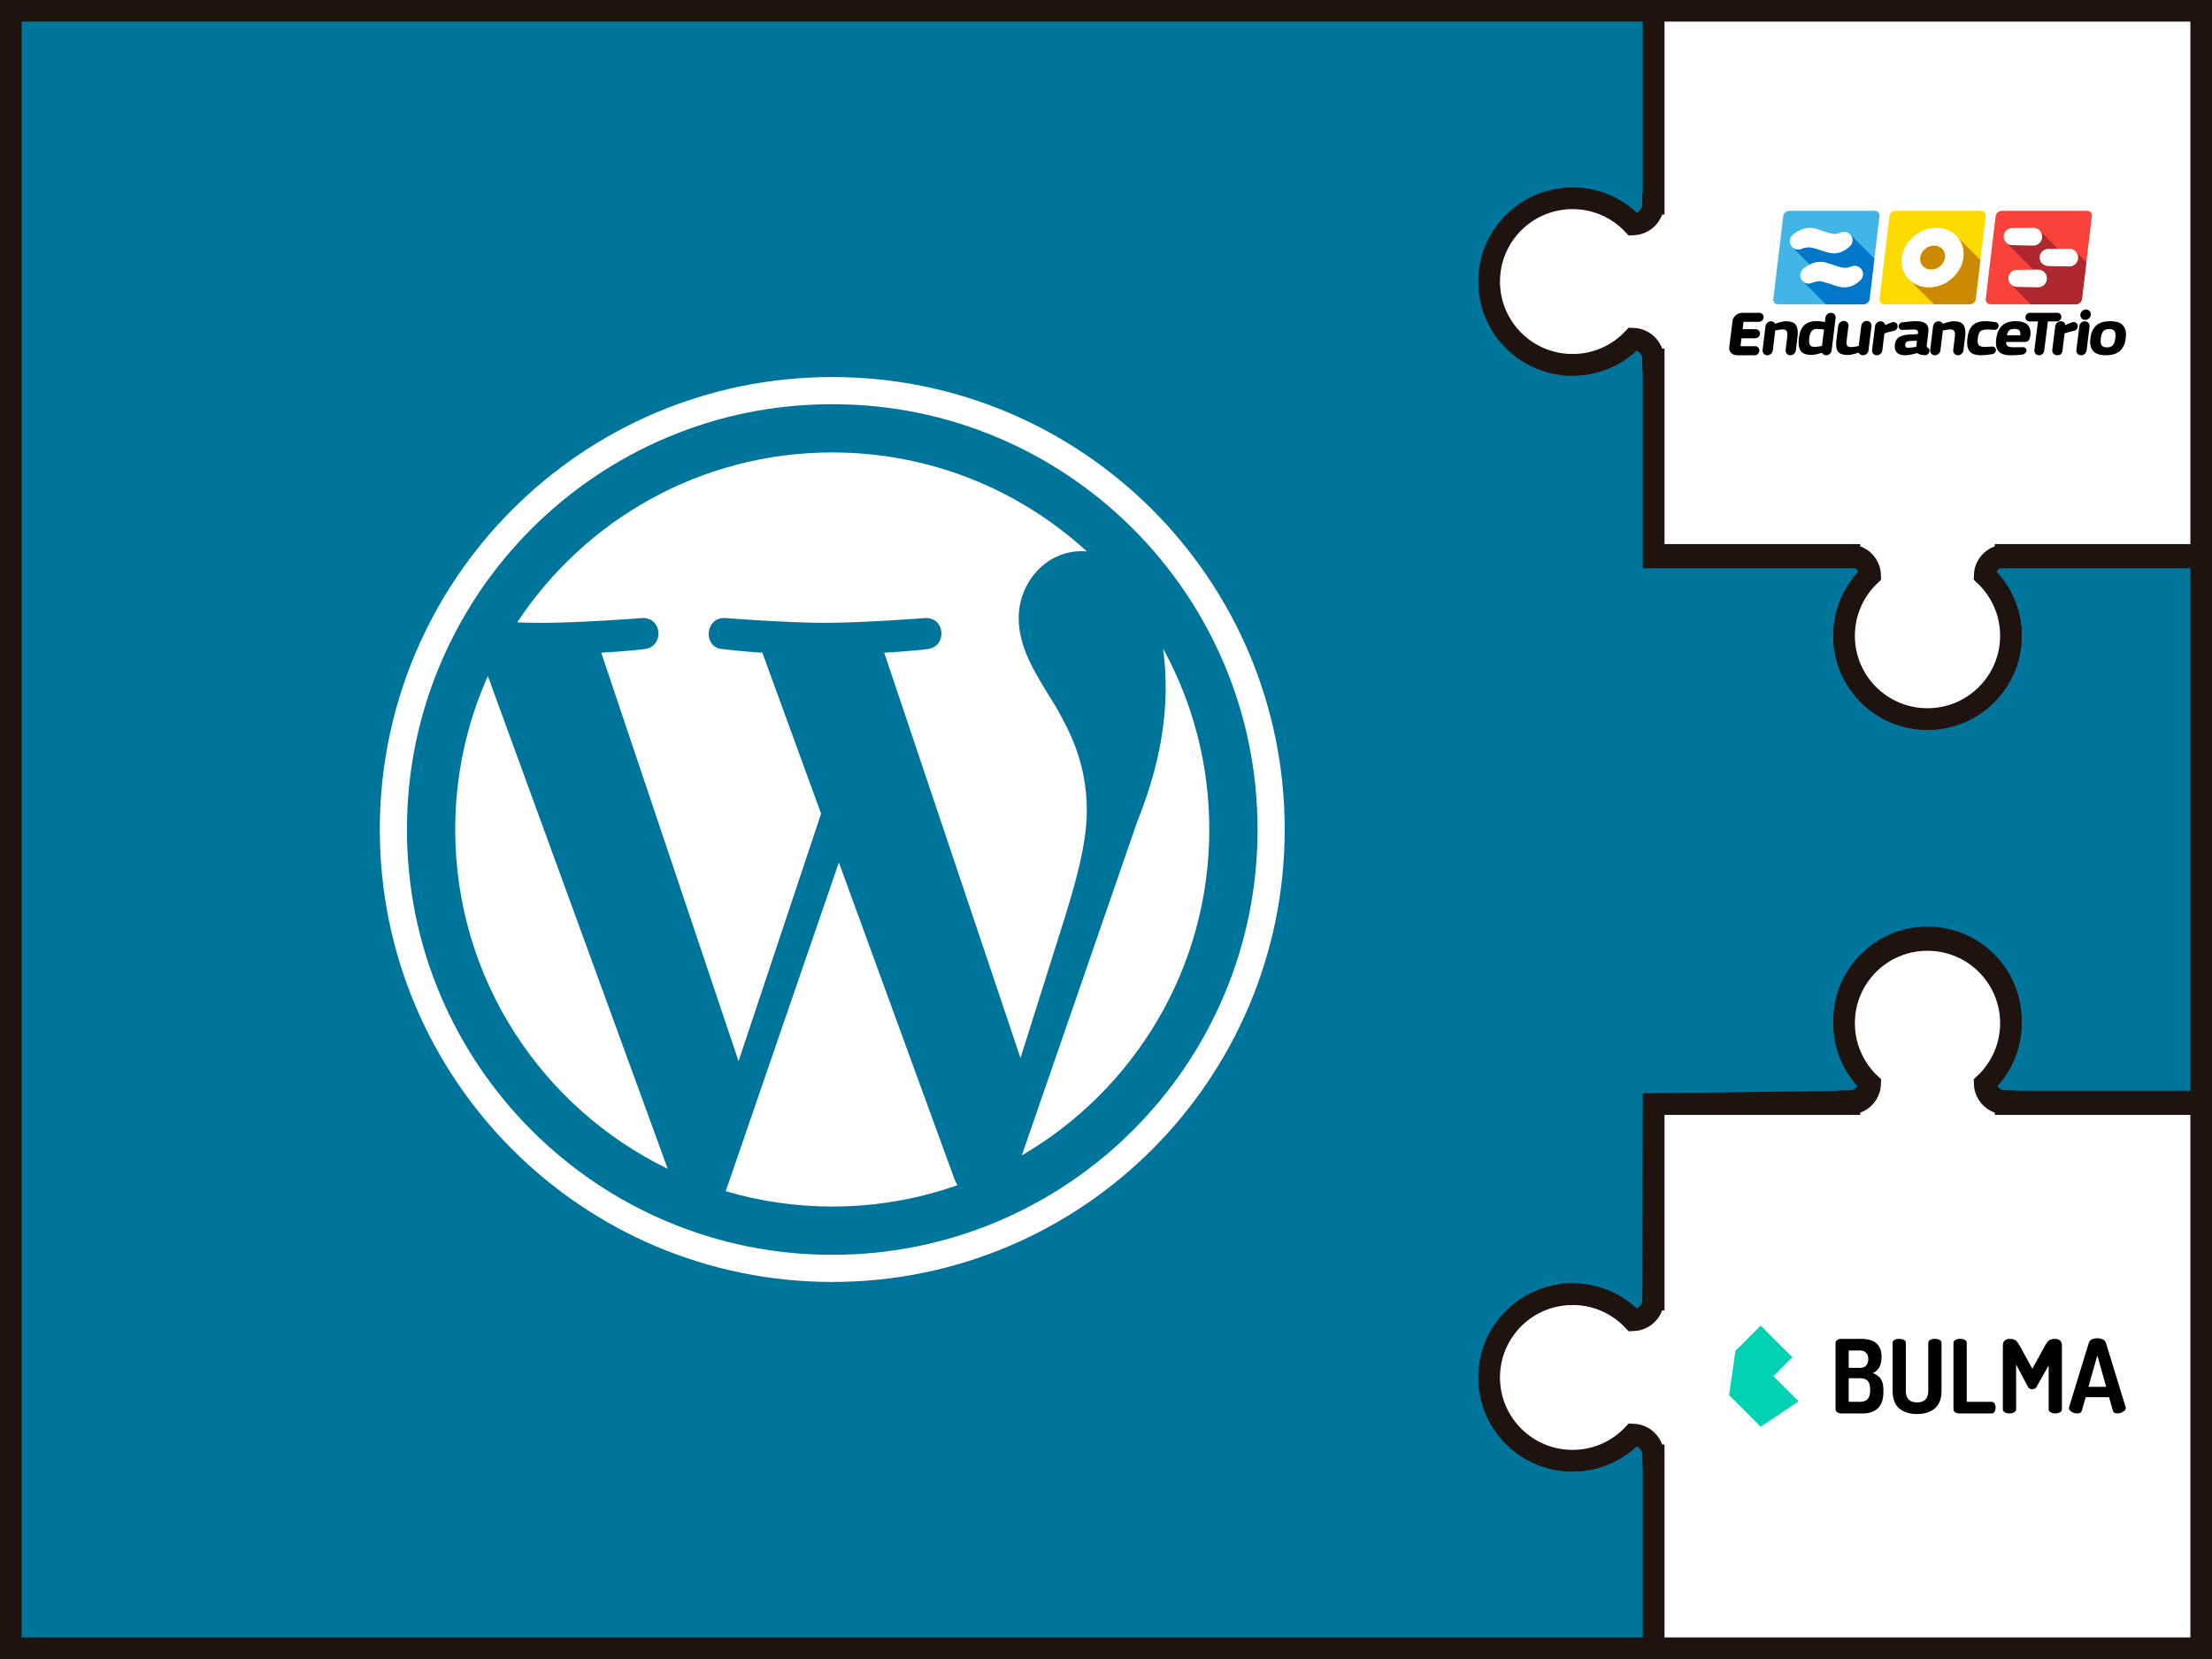 <?xml version="1.0" encoding="UTF-8" standalone="no"?>
<!-- Created with Inkscape (http://www.inkscape.org/) -->

<svg
   version="1.1"
   id="svg1"
   width="880"
   height="660"
   viewBox="0 0 880 660"
   sodipodi:docname="screenshot.svg"
   inkscape:version="1.3.2 (1:1.3.2+202311252150+091e20ef0f)"
   xml:space="preserve"
   inkscape:export-filename="screenshot.png"
   inkscape:export-xdpi="96"
   inkscape:export-ydpi="96"
   xmlns:inkscape="http://www.inkscape.org/namespaces/inkscape"
   xmlns:sodipodi="http://sodipodi.sourceforge.net/DTD/sodipodi-0.dtd"
   xmlns="http://www.w3.org/2000/svg"
   xmlns:svg="http://www.w3.org/2000/svg"><rect x="0" y="0" width="880" height="660" fill="#333333" stroke="none"/><defs
     id="defs1"><clipPath
       clipPathUnits="userSpaceOnUse"
       id="clipPath5"><path
         d="M 0,1000 H 1000 V 0 H 0 Z"
         transform="translate(-500,-833.333)"
         id="path5-7" /></clipPath><clipPath
       clipPathUnits="userSpaceOnUse"
       id="clipPath7"><path
         d="M 0,1000 H 1000 V 0 H 0 Z"
         transform="translate(-743.759,-633.268)"
         id="path7" /></clipPath></defs><sodipodi:namedview
     id="namedview1"
     pagecolor="#ffffff"
     bordercolor="#111111"
     borderopacity="1"
     inkscape:showpageshadow="0"
     inkscape:pageopacity="0"
     inkscape:pagecheckerboard="1"
     inkscape:deskcolor="#d1d1d1"
     inkscape:zoom="1.175"
     inkscape:cx="440"
     inkscape:cy="330.21277"
     inkscape:window-width="1920"
     inkscape:window-height="1020"
     inkscape:window-x="0"
     inkscape:window-y="0"
     inkscape:window-maximized="1"
     inkscape:current-layer="g1" /><g
     id="g1"
     inkscape:groupmode="layer"
     inkscape:label="1"
     transform="translate(-12.818,-248.431)"><g
       id="g12"
       inkscape:label="puzzle"><path
         id="path11"
         d="m 670.71,904.132 5e-5,-76.747 0.136,-4.233 c -0.043,-3.717 -3.802,-3.828 -8.302,-4.038 -6.058,6.425 -14.594,10.419 -24.085,10.419 -18.337,0 -33.198,-14.817 -33.198,-33.095 0,-18.321 14.861,-33.138 33.198,-33.138 9.491,0 18.027,3.986 24.085,10.402 4.5,-0.189 7.994,-3.805 7.994,-8.263 v 0 l 0.172,-77.761 v 0 l 77.858,-1.031 v -0.129 c 4.492,0 8.114,-3.547 8.261,-7.954 -6.393,-6.03 -10.386,-14.602 -10.386,-24.094 0,-18.287 14.818,-33.113 33.189,-33.113 18.311,0 33.189,14.825 33.189,33.113 0,9.491 -3.993,18.064 -10.438,24.094 0.138,4.406 3.821,7.954 8.321,7.954 v 0.129 h 77.815 v -216.447 h -81.377 c -2.736,1.288 -4.647,3.917 -4.759,7.061 6.445,6.073 10.438,14.628 10.438,24.111 0,18.296 -14.878,33.113 -33.189,33.113 -18.372,0 -33.189,-14.817 -33.189,-33.113 0,-9.483 3.993,-18.038 10.386,-24.111 -0.086,-3.144 -2.057,-5.772 -4.759,-7.061 h -81.36 v 0 -78.774 h -0.172 c 0,-4.458 -3.494,-8.074 -7.994,-8.263 -6.058,6.416 -14.594,10.402 -24.085,10.402 -18.337,0 -33.198,-14.817 -33.198,-33.138 0,-18.278 14.861,-33.095 33.198,-33.095 9.491,0 18.027,3.994 24.085,10.419 4.5,-0.189 7.994,-3.822 7.994,-8.272 h 0.172 V 252.729 H 17.116 v 651.403 z"
         style="display:inline;fill:#00759b;fill-opacity:1;stroke:#1e130f;stroke-width:8.597;stroke-linecap:butt;stroke-linejoin:miter;stroke-miterlimit:4;stroke-dasharray:none;stroke-opacity:1"
         sodipodi:nodetypes="ccccsssccccccccssscccccccssscccccccssscccccccc"
         inkscape:label="puzzle-main" /><path
         id="path423"
         d="m 638.459,393.563 c 9.491,0 18.027,-3.986 24.085,-10.402 4.5,0.189 7.994,3.805 7.994,8.263 h 0.172 v 77.761 h 77.858 v 0.137 c 4.492,0 8.114,3.547 8.261,7.937 -6.393,6.073 -10.386,14.628 -10.386,24.111 0,18.296 14.818,33.113 33.189,33.113 18.311,0 33.189,-14.817 33.189,-33.113 0,-9.483 -3.993,-18.038 -10.438,-24.111 0.138,-4.389 3.821,-7.937 8.321,-7.937 v -0.137 h 77.815 V 252.729 H 670.71 v 76.747 h -0.172 c 0,4.449 -3.494,8.083 -7.994,8.272 -6.058,-6.425 -14.594,-10.419 -24.085,-10.419 -18.337,0 -33.198,14.817 -33.198,33.095 0,18.321 14.861,33.138 33.198,33.138 z"
         style="display:inline;fill:#ffffff;fill-opacity:1;stroke:#1e130f;stroke-width:8.597;stroke-linecap:butt;stroke-linejoin:miter;stroke-miterlimit:4;stroke-dasharray:none;stroke-opacity:1"
         inkscape:label="puzzle-top-right" /><path
         id="path5"
         d="m 638.459,763.298 c 9.491,0 18.027,3.986 24.085,10.402 4.5,-0.189 7.994,-3.805 7.994,-8.263 h 0.172 v -77.761 h 77.858 v -0.137 c 4.492,0 8.114,-3.547 8.261,-7.937 -6.394,-6.073 -10.386,-14.628 -10.386,-24.111 0,-18.296 14.818,-33.113 33.189,-33.113 18.311,0 33.189,14.817 33.189,33.113 0,9.483 -3.993,18.038 -10.438,24.111 0.138,4.389 3.821,7.937 8.321,7.937 v 0.137 h 77.815 v 216.456 h -217.809 v -76.747 h -0.172 c 0,-4.449 -3.494,-8.083 -7.994,-8.272 -6.058,6.425 -14.594,10.419 -24.085,10.419 -18.337,0 -33.198,-14.817 -33.198,-33.095 0,-18.321 14.861,-33.138 33.198,-33.138 z"
         style="display:inline;fill:#ffffff;fill-opacity:1;stroke:#1e130f;stroke-width:8.597;stroke-linecap:butt;stroke-linejoin:miter;stroke-miterlimit:4;stroke-dasharray:none;stroke-opacity:1"
         sodipodi:nodetypes="scccccccssscccccccccsss"
         inkscape:label="puzzle-bottom-right" /></g><g
       id="g11"
       inkscape:label="wordpress"
       style="display:inline"
       transform="matrix(0.6,0,0,0.6,137.566,231.372)"><path
         id="path4-9"
         d="m 0,0 c -184.095,0 -333.333,-149.238 -333.333,-333.333 0,-184.095 149.238,-333.334 333.333,-333.334 184.095,0 333.333,149.239 333.333,333.334 C 333.333,-149.238 184.095,0 0,0 m 0,-20 c 42.309,0 83.341,-8.282 121.957,-24.615 18.562,-7.851 36.467,-17.57 53.217,-28.885 16.596,-11.212 32.202,-24.089 46.386,-38.273 14.184,-14.184 27.061,-29.791 38.273,-46.386 11.316,-16.75 21.034,-34.655 28.885,-53.217 16.334,-38.616 24.615,-79.649 24.615,-121.957 0,-42.309 -8.281,-83.341 -24.615,-121.957 -7.851,-18.562 -17.569,-36.467 -28.885,-53.217 -11.212,-16.596 -24.089,-32.202 -38.273,-46.386 -14.184,-14.184 -29.79,-27.061 -46.386,-38.273 -16.75,-11.316 -34.655,-21.034 -53.217,-28.885 C 83.341,-638.385 42.309,-646.667 0,-646.667 c -42.308,0 -83.341,8.282 -121.957,24.616 -18.562,7.851 -36.467,17.569 -53.217,28.885 -16.595,11.212 -32.202,24.089 -46.386,38.273 -14.184,14.184 -27.061,29.79 -38.273,46.386 -11.315,16.75 -21.034,34.655 -28.885,53.217 -16.333,38.616 -24.615,79.648 -24.615,121.957 0,42.308 8.282,83.341 24.615,121.957 7.851,18.562 17.57,36.467 28.885,53.217 11.212,16.595 24.089,32.202 38.273,46.386 14.184,14.184 29.791,27.061 46.386,38.273 16.75,11.315 34.655,21.034 53.217,28.885 C -83.341,-28.282 -42.308,-20 0,-20"
         style="display:inline;fill:#ffffff;fill-opacity:1;fill-rule:nonzero;stroke:none"
         transform="matrix(0.9,0,0,-0.9,343.913,278.43)"
         clip-path="url(#clipPath5)" /><path
         id="path6"
         d="m 0,0 c 1.193,-8.846 1.867,-18.337 1.867,-28.561 0,-28.177 -5.279,-59.864 -21.129,-99.49 l -84.839,-245.297 c 82.583,48.146 138.12,137.615 138.12,240.091 C 34.019,-84.963 21.677,-39.561 0,0 m -238.879,-157.554 -83.356,-242.173 c 24.894,-7.324 51.212,-11.318 78.476,-11.318 32.347,0 63.379,5.583 92.249,15.749 -0.743,1.188 -1.428,2.45 -1.993,3.828 z m 182.643,38.306 c 0,34.34 -12.335,58.108 -22.899,76.605 -14.082,22.892 -27.287,42.259 -27.287,65.15 0,25.53 19.361,49.298 46.647,49.298 1.233,0 2.4,-0.148 3.597,-0.224 -49.421,45.282 -115.265,72.929 -187.581,72.929 -97.049,0 -182.421,-49.795 -232.091,-125.197 6.522,-0.207 12.667,-0.337 17.877,-0.337 29.048,0 74.035,3.531 74.035,3.531 14.966,0.877 16.735,-21.122 1.776,-22.891 0,0 -15.053,-1.763 -31.789,-2.639 l 101.15,-300.884 60.797,182.31 -43.275,118.574 c -14.966,0.876 -29.134,2.639 -29.134,2.639 -14.974,0.884 -13.22,23.768 1.762,22.891 0,0 45.863,-3.531 73.156,-3.531 29.048,0 74.042,3.531 74.042,3.531 14.974,0.877 16.736,-21.122 1.77,-22.891 0,0 -15.068,-1.763 -31.79,-2.639 l 100.386,-298.592 28.656,90.801 c 12.731,39.683 20.195,67.798 20.195,91.566 m -465.301,-14.009 c 0,-109.945 63.89,-204.968 156.56,-249.989 l -132.507,363.034 c -15.413,-34.543 -24.053,-72.773 -24.053,-113.045"
         style="display:inline;fill:#ffffff;fill-opacity:1;fill-rule:nonzero;stroke:none"
         transform="matrix(0.9,0,0,-0.9,563.297,458.49)"
         clip-path="url(#clipPath7)" /></g><g
       id="g4"
       style="display:inline"
       inkscape:label="bulma"
       transform="translate(-1.1409037e-5,434.947)"><path
         fill-rule="evenodd"
         clip-rule="evenodd"
         d="m 700.711,368.496 2.513,-17.59 10.052,-10.052 12.564,12.564 -7.539,7.539 10.052,10.052 -15.077,10.052 z"
         fill="#00d1b2"
         id="path3"
         style="stroke-width:1.005" /><path
         fill-rule="evenodd"
         clip-rule="evenodd"
         d="m 743.055,374.168 v -26.38 c 0,-0.514 0.23,-0.92 0.69,-1.218 0.46,-0.298 1.001,-0.446 1.623,-0.446 h 7.833 c 5.438,0 8.158,2.381 8.158,7.143 0,3.301 -1.15,5.452 -3.45,6.453 1.38,0.541 2.422,1.305 3.125,2.293 0.704,0.988 1.055,2.428 1.055,4.322 v 0.852 c 0,3.003 -0.73,5.188 -2.192,6.554 -1.461,1.366 -3.436,2.05 -5.925,2.05 h -8.604 c -0.676,0 -1.231,-0.162 -1.664,-0.487 -0.433,-0.325 -0.649,-0.703 -0.649,-1.136 z m 5.235,-3.003 h 4.586 c 2.624,0 3.937,-1.475 3.937,-4.424 v -0.649 c 0,-1.515 -0.331,-2.611 -0.994,-3.287 -0.663,-0.676 -1.644,-1.015 -2.942,-1.015 h -4.586 z m 0,-13.515 h 4.545 c 1.055,0 1.86,-0.311 2.415,-0.933 0.555,-0.622 0.832,-1.475 0.832,-2.557 0,-1.055 -0.291,-1.887 -0.873,-2.496 -0.582,-0.609 -1.387,-0.913 -2.415,-0.913 h -4.505 z m 17.451,9.091 V 347.747 c 0,-0.541 0.257,-0.947 0.771,-1.218 0.514,-0.271 1.136,-0.406 1.867,-0.406 0.731,0 1.353,0.135 1.867,0.406 0.514,0.271 0.771,0.676 0.771,1.218 v 18.994 c 0,3.112 1.488,4.667 4.464,4.667 2.976,0 4.464,-1.556 4.464,-4.667 V 347.747 c 0,-0.541 0.257,-0.947 0.771,-1.218 0.514,-0.271 1.136,-0.406 1.867,-0.406 0.731,0 1.353,0.135 1.867,0.406 0.514,0.271 0.771,0.676 0.771,1.218 v 18.994 c 0,3.193 -0.886,5.54 -2.658,7.041 -1.772,1.502 -4.133,2.252 -7.082,2.252 -2.949,0 -5.31,-0.744 -7.082,-2.232 -1.772,-1.488 -2.658,-3.842 -2.658,-7.062 z m 24.229,7.386 V 347.747 c 0,-0.541 0.257,-0.947 0.771,-1.218 0.514,-0.271 1.136,-0.406 1.867,-0.406 0.731,0 1.353,0.135 1.867,0.406 0.514,0.271 0.771,0.676 0.771,1.218 v 23.417 h 9.902 c 0.487,0 0.872,0.23 1.157,0.69 0.284,0.46 0.426,1.001 0.426,1.623 0,0.622 -0.142,1.163 -0.426,1.623 -0.284,0.46 -0.669,0.69 -1.157,0.69 h -12.865 c -0.622,0 -1.163,-0.149 -1.623,-0.446 -0.46,-0.298 -0.69,-0.704 -0.69,-1.218 z m 19.643,0 v -25.366 c 0,-0.893 0.25,-1.556 0.751,-1.989 0.501,-0.433 1.13,-0.649 1.887,-0.649 1.001,0 1.772,0.176 2.314,0.528 0.541,0.352 1.136,1.109 1.785,2.273 l 4.993,9.091 4.992,-9.091 c 0.649,-1.163 1.251,-1.921 1.806,-2.273 0.555,-0.352 1.332,-0.528 2.333,-0.528 0.758,0 1.387,0.216 1.888,0.649 0.501,0.433 0.751,1.096 0.751,1.989 v 25.366 c 0,0.514 -0.264,0.92 -0.791,1.218 -0.528,0.298 -1.144,0.446 -1.847,0.446 -0.73,0 -1.352,-0.149 -1.867,-0.446 -0.514,-0.298 -0.771,-0.704 -0.771,-1.218 V 356.675 l -4.748,8.442 c -0.379,0.704 -0.974,1.055 -1.786,1.055 -0.784,0 -1.366,-0.352 -1.745,-1.055 l -4.667,-8.766 v 17.776 c 0,0.514 -0.264,0.92 -0.792,1.218 -0.528,0.298 -1.143,0.446 -1.846,0.446 -0.731,0 -1.353,-0.149 -1.867,-0.446 -0.515,-0.298 -0.771,-0.704 -0.771,-1.218 z m 26.299,-0.528 c 0,-0.054 0.027,-0.189 0.081,-0.406 l 7.832,-25.528 c 0.163,-0.568 0.562,-1.008 1.198,-1.319 0.635,-0.311 1.359,-0.467 2.171,-0.467 0.811,0 1.542,0.156 2.191,0.467 0.649,0.311 1.055,0.751 1.217,1.319 l 7.833,25.528 c 0.054,0.217 0.081,0.352 0.081,0.406 0,0.595 -0.366,1.109 -1.096,1.542 -0.731,0.433 -1.475,0.649 -2.232,0.649 -1.001,0 -1.596,-0.352 -1.786,-1.055 l -1.542,-5.398 h -9.294 l -1.543,5.398 c -0.189,0.704 -0.784,1.055 -1.785,1.055 -0.785,0 -1.536,-0.21 -2.253,-0.629 -0.717,-0.419 -1.076,-0.94 -1.076,-1.563 z m 7.752,-8.401 h 7.061 l -3.53,-12.46 z"
         fill="#000000"
         id="path4"
         style="stroke-width:1.005" /></g><g
       id="g5"
       transform="matrix(0.338,0,0,0.338,626.626,165.457)"><g
         id="layer3"
         inkscape:label="lettering"
         style="display:inline"
         transform="translate(164.818,548.352)"><path
           inkscape:connector-curvature="0"
           id="path1278"
           style="display:inline;fill:#000000;fill-opacity:1;fill-rule:nonzero;stroke:none;stroke-width:1.353"
           d="m 85.381,84.642 h 0.49 0.602 c 2.519,0.465 4.361,2.669 4.237,5.327 -0.138,2.945 -2.638,5.331 -5.581,5.331 l -16.206,0.005 -1.135,9.323 h 17.139 0.845 c 2.519,0.468 4.363,2.674 4.238,5.332 -0.138,2.944 -2.638,5.331 -5.583,5.331 H 63.842 c -5.809,0 -9.972,-4.2 -9.315,-9.422 l 3.865,-31.038 c 0.666,-5.266 5.979,-9.541 11.842,-9.541 h 19.665 0.768 c 2.558,0.426 4.44,2.647 4.315,5.332 -0.138,2.942 -2.636,5.331 -5.583,5.331 H 71.354 l -1.086,8.687 z" /><path
           inkscape:connector-curvature="0"
           id="path1282"
           style="display:inline;fill:#000000;fill-opacity:1;fill-rule:nonzero;stroke:none;stroke-width:1.344"
           d="m 154.809,105.435 c 1.908,-0.079 3.825,-0.268 5.748,-0.565 1.925,-0.297 2.962,-0.465 3.111,-0.504 l 2.401,-19.377 c -0.122,-0.03 -1.094,-0.143 -2.915,-0.341 -1.822,-0.202 -3.761,-0.315 -5.817,-0.344 -2.268,-0.042 -4.139,0.73 -5.619,2.316 -1.477,1.588 -2.46,4.248 -2.945,7.981 -0.519,3.813 -0.339,6.562 0.542,8.248 0.879,1.688 2.712,2.55 5.494,2.587 m 12.931,-34.42 c 0.391,-3.187 3.234,-5.723 6.458,-5.723 3.224,0 5.678,2.535 5.579,5.723 l -0.102,0.836 -4.732,38.628 c -0.851,2.752 -3.431,4.813 -6.335,4.813 -2.131,0 -3.916,-1.11 -4.854,-2.783 -1.502,0.288 -2.639,0.519 -2.951,0.622 -1.186,0.378 -2.626,0.756 -4.321,1.136 -1.694,0.378 -3.331,0.583 -4.914,0.612 -6.668,-0.009 -11.072,-1.722 -13.216,-5.133 -2.144,-3.413 -2.742,-8.46 -1.796,-15.145 0.859,-6.849 3.049,-11.828 6.567,-14.932 3.518,-3.104 8.338,-4.631 14.456,-4.582 1.167,0.012 2.488,0.097 3.967,0.257 1.477,0.157 2.771,0.319 3.88,0.476 l 1.748,0.257 z" /><path
           inkscape:connector-curvature="0"
           id="path1286"
           style="display:inline;fill:#000000;fill-opacity:1;fill-rule:nonzero;stroke:none;stroke-width:1.353"
           d="m 209.845,80.919 c 0.257,-3.343 3.175,-6.053 6.519,-6.053 3.322,0 5.825,2.677 5.604,5.99 l -3.659,29.527 c -0.818,2.801 -3.435,4.909 -6.381,4.909 -2.294,0 -4.191,-1.278 -5.07,-3.16 l -0.913,0.294 -2.067,0.655 c -1.312,0.404 -2.856,0.812 -4.632,1.219 -1.775,0.404 -3.389,0.624 -4.843,0.655 -4.353,0.005 -7.6,-0.679 -9.738,-2.058 -2.139,-1.377 -3.455,-3.487 -3.945,-6.325 -0.491,-2.841 -0.441,-6.452 0.15,-10.83 l 1.844,-14.885 c 0.386,-3.313 3.288,-5.99 6.612,-5.99 3.343,0 5.845,2.711 5.588,6.053 -0.036,0.48 -0.129,0.948 -0.269,1.397 l -1.664,13.424 c -0.541,3.44 -0.555,5.955 -0.042,7.551 0.514,1.596 2.231,2.383 5.151,2.365 1.05,-0.019 2.258,-0.13 3.624,-0.341 1.366,-0.208 2.565,-0.417 3.598,-0.629 l 1.631,-0.338 2.896,-23.36 z" /><path
           inkscape:connector-curvature="0"
           id="path1290"
           style="display:inline;fill:#000000;fill-opacity:1;fill-rule:nonzero;stroke:none;stroke-width:1.353"
           d="m 222.638,109.239 c 0.019,-0.238 0.05,-0.471 0.093,-0.701 l 3.386,-27.202 c 0.257,-3.343 3.175,-6.053 6.519,-6.053 2.816,0 5.035,1.924 5.512,4.526 0.367,-0.145 1.646,-0.755 4.11,-1.86 1.163,-0.521 2.467,-0.996 3.913,-1.427 l 0.388,-0.114 0.334,-0.092 c 0.323,-0.061 0.657,-0.072 0.993,-0.072 2.904,0 5.078,2.355 4.855,5.258 -0.181,2.37 -1.905,4.375 -4.112,5.031 -3.347,0.66 -6.007,1.281 -7.976,1.905 -2.264,0.716 -3.413,1.104 -3.445,1.159 l -2.458,19.702 c -0.288,3.316 -3.199,5.993 -6.523,5.993 -3.344,0 -5.845,-2.711 -5.589,-6.053" /><path
           inkscape:connector-curvature="0"
           id="path1294"
           style="display:inline;fill:#000000;fill-opacity:1;fill-rule:nonzero;stroke:none;stroke-width:1.353"
           d="m 275.512,98.183 -8.277,0.307 c -1.606,0.058 -2.887,0.386 -3.846,0.979 -0.959,0.595 -1.529,1.575 -1.711,2.938 -0.17,1.345 0.005,2.359 0.529,3.044 0.522,0.684 1.415,1.025 2.68,1.028 1.289,-0.013 2.68,-0.114 4.176,-0.299 1.493,-0.185 2.783,-0.369 3.865,-0.555 l 1.7,-0.299 z M 253.867,80.983 c 0.177,-2.304 2.07,-4.197 4.327,-4.441 l 0.937,-0.116 c 2.167,-0.272 4.702,-0.541 7.605,-0.814 2.902,-0.269 5.51,-0.414 7.823,-0.436 5.102,-0.064 8.901,0.906 11.395,2.914 2.494,2.006 3.455,5.433 2.885,10.278 l -1.759,14.193 c -0.211,1.388 -0.164,2.359 0.135,2.921 0.114,0.211 0.189,0.284 0.434,0.441 1.671,0.74 2.743,2.454 2.59,4.452 -0.207,2.676 -2.542,4.845 -5.219,4.845 -0.432,0 -0.74,0.056 -1.13,-0.05 -1.719,-0.114 -3.071,-0.307 -4.054,-0.576 -1.669,-0.457 -3.11,-1.094 -4.317,-1.905 -0.06,0.031 -0.822,0.256 -2.287,0.674 -1.465,0.419 -3.275,0.837 -5.435,1.254 -2.159,0.418 -4.31,0.645 -6.451,0.676 -4.472,-0.045 -7.694,-1.181 -9.669,-3.41 -1.974,-2.229 -2.722,-5.286 -2.241,-9.167 0.56,-4.246 2.306,-7.221 5.242,-8.925 2.934,-1.704 6.919,-2.666 11.955,-2.885 l 9.845,-0.538 0.238,-1.921 c 0.106,-1.052 -0.216,-1.887 -0.969,-2.508 -0.751,-0.618 -1.794,-0.935 -3.13,-0.951 -2.327,0.008 -4.844,0.061 -7.548,0.161 -2.497,0.091 -4.676,0.183 -6.539,0.272 -0.177,0.022 -0.356,0.032 -0.538,0.032 -2.469,0 -4.317,-2.001 -4.127,-4.468" /><path
           inkscape:connector-curvature="0"
           id="path1298"
           style="display:inline;fill:#000000;fill-opacity:1;fill-rule:nonzero;stroke:none;stroke-width:1.353"
           d="m 318.113,109.238 0.127,-0.862 c -0.061,0.28 -0.104,0.568 -0.127,0.862 m 0,0 c 0.023,-0.294 0.066,-0.582 0.127,-0.862 l 1.694,-13.952 c 0.441,-2.952 0.352,-5.28 -0.266,-6.98 -0.62,-1.704 -2.247,-2.577 -4.883,-2.611 -1.048,0.016 -2.258,0.13 -3.623,0.338 -1.365,0.208 -2.565,0.421 -3.6,0.629 l -1.631,0.338 -2.804,23.099 c -0.257,3.343 -3.175,6.053 -6.517,6.053 -3.344,0 -5.846,-2.711 -5.589,-6.053 2.424,-19.559 3.169,-25.976 3.366,-27.628 0.272,-3.617 3.191,-6.328 6.534,-6.328 2.17,0 3.982,1.139 4.921,2.852 l 1.117,-0.275 c 0.064,-0.032 0.747,-0.257 2.049,-0.674 1.301,-0.421 2.839,-0.837 4.615,-1.255 1.773,-0.421 3.402,-0.645 4.885,-0.676 6.2,0.022 10.231,1.664 12.095,4.925 1.863,3.263 2.346,8.009 1.445,14.246 l -1.825,14.814 c -0.256,3.343 -3.176,6.053 -6.517,6.053 -3.345,0 -5.848,-2.711 -5.591,-6.053" /><path
           d="m 408.538,65.292 h 32.231 c 2.756,0.05 4.843,2.303 4.685,5.073 -0.159,2.802 -2.559,5.073 -5.363,5.073 h -10.502 l -4.324,34.448 c -0.385,3.024 -3.041,5.407 -6.119,5.407 -3.217,0 -5.676,-2.608 -5.494,-5.825 l 0.049,-0.542 4.221,-33.488 h -10.024 c -2.802,0 -4.925,-2.271 -4.766,-5.073 0.159,-2.801 2.559,-5.073 5.364,-5.073 z"
           style="display:inline;fill:#000000;fill-opacity:1;fill-rule:nonzero;stroke:none;stroke-width:1.356"
           id="path1007"
           inkscape:connector-curvature="0" /><path
           inkscape:connector-curvature="0"
           id="path1306"
           style="display:inline;fill:#000000;fill-opacity:1;fill-rule:nonzero;stroke:none;stroke-width:1.353"
           d="m 368.148,76.366 c 2.149,0.335 3.665,2.217 3.49,4.483 -0.192,2.508 -2.379,4.537 -4.885,4.537 l -3.781,-0.243 c -1.622,-0.097 -3.041,-0.15 -4.253,-0.158 -4.223,-0.045 -7.119,0.679 -8.683,2.179 -1.566,1.499 -2.515,4.049 -2.847,7.647 -0.61,4.037 -0.31,6.842 0.902,8.414 1.211,1.573 3.938,2.323 8.18,2.254 1.212,-0.004 3.573,-0.2 5.205,-0.3 l 2.297,-0.149 0.375,-0.023 c 2.592,0 4.453,2.016 4.262,4.502 -0.168,2.179 -1.859,4.011 -3.949,4.425 l -0.354,0.051 c -1.802,0.264 -4.653,0.647 -6.815,0.89 -2.306,0.258 -4.348,0.396 -6.128,0.417 -6.684,0.049 -11.303,-1.561 -13.857,-4.832 -2.554,-3.268 -3.357,-8.483 -2.412,-15.648 0.791,-6.761 2.902,-11.731 6.333,-14.912 3.433,-3.18 8.492,-4.755 15.178,-4.724 1.829,0.019 3.84,0.158 6.034,0.418 2.193,0.258 4.095,0.515 5.707,0.774" /><path
           inkscape:connector-curvature="0"
           id="path1310"
           style="display:inline;fill:#000000;fill-opacity:1;fill-rule:nonzero;stroke:none;stroke-width:1.353"
           d="m 388.89,105.864 c 2.544,-0.011 4.992,0.058 7.554,-0.053 l 4.299,-0.108 c 2.187,0.277 3.846,2.055 3.674,4.288 -0.177,2.306 -2.979,4.491 -5.28,4.518 -1.553,0.234 -2.582,0.206 -4.576,0.444 -2.906,0.344 -5.855,0.311 -8.74,0.338 -6.792,0.047 -11.552,-1.485 -14.275,-4.603 -2.724,-3.114 -3.64,-8.1 -2.747,-14.956 0.855,-6.833 3.171,-11.969 6.95,-15.401 3.778,-3.435 8.974,-5.155 15.586,-5.157 6.642,-0.005 11.413,1.423 14.315,4.284 2.904,2.862 3.992,7.187 3.264,12.975 l -0.678,2.719 c -0.847,3.118 -2.903,4.486 -5.779,4.486 h -21.938 c -0.257,2.175 0.268,3.761 1.571,4.753 1.307,0.996 3.573,1.485 6.801,1.472 m -7.485,-14.12 h 15.662 c 0.367,-2.695 0.02,-4.618 -1.039,-5.769 -1.059,-1.153 -2.999,-1.713 -5.823,-1.68 -2.857,-0.008 -4.959,0.602 -6.304,1.825 -1.346,1.222 -2.178,3.096 -2.496,5.625" /><path
           inkscape:connector-curvature="0"
           id="path1314"
           style="display:inline;fill:#000000;fill-opacity:1;fill-rule:evenodd;stroke:none;stroke-width:1.353"
           d="m 502.904,75.175 c -7.766,0.095 -13.431,1.955 -16.996,5.577 -3.564,3.623 -5.661,8.438 -6.289,14.442 -0.862,6.007 0.041,10.835 2.704,14.481 2.665,3.646 7.869,5.516 15.609,5.617 7.765,-0.1 13.433,-1.971 17.001,-5.617 3.567,-3.646 5.665,-8.473 6.292,-14.481 0.862,-6.003 -0.041,-10.819 -2.708,-14.442 -2.668,-3.623 -7.871,-5.483 -15.613,-5.577 m -3.821,30.843 c -3.284,-0.011 -5.427,-0.933 -6.425,-2.764 -0.998,-1.834 -1.247,-4.521 -0.744,-8.061 0.373,-3.535 1.285,-6.212 2.735,-8.022 1.451,-1.81 3.82,-2.719 7.106,-2.724 3.286,0.005 5.428,0.914 6.429,2.724 1.002,1.81 1.251,4.487 0.749,8.022 -0.375,3.54 -1.288,6.227 -2.741,8.061 -1.453,1.83 -3.824,2.753 -7.11,2.764" /><path
           inkscape:connector-curvature="0"
           id="path1318"
           style="display:inline;fill:#000000;fill-opacity:1;fill-rule:nonzero;stroke:none;stroke-width:1.353"
           d="m 446.638,110.621 c -0.593,3.413 -2.956,4.671 -6.298,4.671 -3.322,0 -5.834,-2.676 -5.612,-5.99 l 3.49,-28.261 c 0.375,-3.232 3.248,-5.815 6.511,-5.815 2.815,0 5.035,1.921 5.511,4.524 0.346,-0.143 1.625,-0.753 4.089,-1.857 1.162,-0.521 2.466,-0.997 3.911,-1.427 l 0.388,-0.111 0.335,-0.095 c 0.323,-0.061 0.657,-0.072 0.993,-0.072 2.904,0 5.079,2.354 4.855,5.258 -0.181,2.37 -1.906,4.375 -4.111,5.029 -3.347,0.661 -6.009,1.282 -7.977,1.906 -2.264,0.716 -3.413,1.104 -3.447,1.159 z" /><path
           style="display:inline;fill:#000000;fill-opacity:1;fill-rule:nonzero;stroke:none;stroke-width:1.353"
           d="m 474.415,61.403 c -3.391,0 -6.353,2.748 -6.611,6.138 -0.261,3.39 2.277,6.136 5.666,6.136 3.391,0 6.351,-2.746 6.611,-6.136 0.26,-3.39 -2.276,-6.138 -5.666,-6.138 z m -1.382,13.908 c -3.344,0 -6.264,2.712 -6.52,6.058 l -0.014,0.173 -3.35,27.226 -0.049,0.472 c -0.257,3.341 2.245,6.052 5.588,6.052 3.344,0 6.261,-2.71 6.529,-6.161 l 3.44,-27.959 c 0.147,-3.255 -2.345,-5.861 -5.625,-5.861 z"
           id="path1322"
           inkscape:connector-curvature="0" /><path
           inkscape:connector-curvature="0"
           id="path1330"
           style="display:inline;fill:#000000;fill-opacity:1;fill-rule:nonzero;stroke:none;stroke-width:1.353"
           d="m 120.847,109.238 0.127,-0.862 c -0.062,0.28 -0.104,0.568 -0.127,0.862 m 0,0 c 0.023,-0.294 0.065,-0.582 0.127,-0.862 l 1.694,-13.952 c 0.441,-2.952 0.352,-5.28 -0.268,-6.98 -0.618,-1.704 -2.246,-2.577 -4.882,-2.611 -1.05,0.016 -2.258,0.13 -3.624,0.338 -1.365,0.208 -2.565,0.421 -3.598,0.629 l -1.631,0.338 -2.804,23.099 c -0.257,3.343 -3.176,6.053 -6.519,6.053 -3.344,0 -5.846,-2.711 -5.589,-6.053 2.424,-19.559 3.171,-25.976 3.367,-27.628 0.272,-3.617 3.19,-6.328 6.534,-6.328 2.168,0 3.981,1.139 4.92,2.852 l 1.117,-0.275 c 0.065,-0.032 0.748,-0.257 2.049,-0.674 1.303,-0.421 2.841,-0.837 4.615,-1.255 1.775,-0.421 3.403,-0.645 4.885,-0.676 6.201,0.022 10.232,1.664 12.095,4.925 1.864,3.263 2.346,8.009 1.445,14.246 l -1.825,14.814 c -0.256,3.343 -3.175,6.053 -6.517,6.053 -3.344,0 -5.846,-2.711 -5.589,-6.053" /></g><g
         id="layer1"
         inkscape:label="coresPrimárias"
         transform="translate(164.818,551.144)"
         style="display:inline"><path
           inkscape:connector-curvature="0"
           id="path1334"
           style="display:inline;fill:#fedb00;fill-opacity:1;fill-rule:nonzero;stroke:none;stroke-width:1.354"
           d="m 243.051,-51.177 c 0.418,-3.492 3.581,-6.324 7.068,-6.324 h 100.639 c 3.485,0 5.973,2.832 5.553,6.324 l -11.646,97.351 c -0.417,3.493 -3.581,6.325 -7.068,6.325 H 236.958 c -3.485,0 -5.973,-2.832 -5.555,-6.325 z" /><path
           inkscape:connector-curvature="0"
           id="path1342"
           style="display:inline;fill:#f9423a;fill-opacity:1;fill-rule:nonzero;stroke:none;stroke-width:1.354"
           d="m 368.049,-51.177 c 0.419,-3.492 3.582,-6.324 7.068,-6.324 h 100.638 c 3.486,0 5.973,2.832 5.556,6.324 l -11.647,97.351 c -0.418,3.493 -3.582,6.325 -7.067,6.325 H 361.958 c -3.486,0 -5.973,-2.832 -5.554,-6.325 z" /><path
           inkscape:connector-curvature="0"
           id="path1338"
           style="display:inline;fill:#41b6e6;fill-opacity:1;fill-rule:nonzero;stroke:none;stroke-width:1.354"
           d="m 118.05,-51.177 c 0.418,-3.492 3.582,-6.324 7.067,-6.324 h 100.64 c 3.486,0 5.973,2.832 5.554,6.324 L 219.666,46.174 c -0.418,3.493 -3.584,6.325 -7.068,6.325 H 111.959 c -3.487,0 -5.973,-2.832 -5.556,-6.325 z" /></g><g
         id="layer4"
         inkscape:label="coresSecundárias"
         style="display:inline"
         transform="translate(164.818,548.352)"><path
           style="display:inline;fill:#0077c8;fill-opacity:1;stroke:none;stroke-width:0.068;stroke-miterlimit:2;stroke-dasharray:none;stroke-opacity:1"
           d="m 197.114,-26.763 -0.008,0.008 c 1.555,1.724 2.51,4 2.51,6.504 0,2.695 -1.079,5.159 -2.85,6.92 -0.184,0.225 -0.989,0.956 -2.418,2.195 -1.61,1.396 -3.843,2.791 -6.693,4.186 -2.852,1.399 -6.152,2.15 -9.904,2.256 -2.938,-0.089 -6.281,-0.712 -10.033,-1.871 -3.752,-1.16 -7.377,-2.32 -10.873,-3.48 -3.497,-1.159 -6.328,-1.783 -8.498,-1.877 -3.02,0.199 -5.923,0.821 -8.709,1.869 -1.235,0.558 -2.605,0.873 -4.049,0.873 -2.676,0 -5.098,-1.075 -6.867,-2.812 l 20.484,20.484 c 0.645,-0.319 1.314,-0.639 2.029,-0.959 3.126,-1.395 6.706,-2.146 10.74,-2.252 2.849,0.087 6.019,0.711 9.508,1.871 l 10.387,3.479 c 3.434,1.16 6.494,1.784 9.18,1.875 2.224,-0.08 4.621,-0.633 7.191,-1.66 1.423,-0.576 2.668,-0.812 3.961,-0.812 5.373,0 9.729,4.356 9.729,9.727 0,2.696 -1.079,5.161 -2.85,6.922 -0.183,0.225 -0.989,0.954 -2.418,2.193 -1.61,1.395 -3.841,2.791 -6.693,4.186 -2.852,1.398 -6.152,2.15 -9.904,2.256 -2.938,-0.089 -6.281,-0.711 -10.033,-1.871 -3.752,-1.159 -7.376,-2.32 -10.873,-3.479 -3.496,-1.16 -6.33,-1.785 -8.5,-1.877 -3.019,0.198 -5.921,0.82 -8.707,1.869 -1.234,0.558 -2.605,0.869 -4.049,0.869 -2.676,0 -5.098,-1.073 -6.867,-2.811 l 27.275,27.275 h 44.285 c 3.485,0 6.65,-2.831 7.068,-6.324 L 225.346,1.469 Z m -68.65,14.5 -0.006,0.006 0.141,0.141 c -0.046,-0.047 -0.089,-0.098 -0.135,-0.146 z m 12.312,40.008 -0.006,0.006 0.143,0.143 c -0.047,-0.048 -0.09,-0.099 -0.137,-0.148 z"
           id="rect1103"
           inkscape:connector-curvature="0" /><path
           style="display:inline;fill:#af272f;fill-opacity:1;stroke:none;stroke-width:0.068;stroke-miterlimit:2;stroke-dasharray:none;stroke-opacity:1"
           d="m 420.028,-31.353 -0.008,0.008 c 1.754,1.858 2.822,4.341 2.822,7.08 0,5.745 -4.659,10.402 -10.404,10.402 l -0.359,-0.006 -24.311,-0.471 c -2.808,0 -5.311,-1.078 -7.141,-2.82 l 31.672,31.672 5.469,-0.064 c 5.962,-0.001 10.619,4.656 10.619,10.4 0,5.746 -4.658,10.402 -10.404,10.402 l -0.359,-0.006 -24.377,-0.471 c -2.871,0 -5.428,-1.121 -7.268,-2.934 l 23.451,23.451 h 53.168 c 3.485,0 6.648,-2.831 7.066,-6.324 l 5.166,-43.174 -11.877,-11.877 -0.006,0.006 c 1.399,1.766 2.23,3.985 2.23,6.402 0,5.745 -4.657,10.4 -10.402,10.4 l -0.359,-0.004 -24.295,-0.471 c -5.744,0 -10.23,-4.486 -10.23,-10.02 0,-5.411 4.298,-9.824 9.66,-10.02 h 0.361 l 11.545,-0.135 z m -34.049,63.193 c -0.03,-0.03 -0.056,-0.064 -0.086,-0.094 l -0.004,0.004 z m -5.828,-49.492 -0.008,0.008 0.197,0.197 c -0.065,-0.067 -0.127,-0.136 -0.189,-0.205 z"
           id="rect1117"
           inkscape:connector-curvature="0" /><path
           style="display:inline;fill:#cc8a00;fill-opacity:1;stroke:none;stroke-width:0.068;stroke-miterlimit:2;stroke-dasharray:none;stroke-opacity:1"
           d="m 322.79,-24.171 -0.006,0.006 c 5.598,6.31 8.466,14.938 7.285,24.459 C 327.668,19.622 309.511,35.291 289.514,35.291 c -9.309,0 -17.375,-3.399 -23.098,-8.979 l 28.979,28.979 h 42.201 c 3.487,0 6.652,-2.831 7.068,-6.324 l 5.479,-45.785 z m -27.17,10.275 c -8.11,0 -15.473,6.352 -16.445,14.189 -0.973,7.834 4.812,14.186 12.922,14.186 8.112,0 15.47,-6.352 16.443,-14.186 0.973,-7.838 -4.811,-14.189 -12.92,-14.189 z m -29.889,39.508 -0.008,0.008 0.379,0.379 c -0.126,-0.127 -0.247,-0.258 -0.371,-0.387 z"
           id="rect1121"
           inkscape:connector-curvature="0" /></g><g
         id="layer5"
         inkscape:label="Icons"
         style="display:inline"
         transform="translate(164.818,548.352)"><path
           inkscape:connector-curvature="0"
           id="path1354"
           style="display:inline;fill:#ffffff;fill-opacity:1;fill-rule:nonzero;stroke:none;stroke-width:1.356"
           d="m 289.514,35.291 c -19.997,0 -34.267,-15.669 -31.868,-34.998 2.399,-19.332 20.558,-34.999 40.556,-34.999 19.996,0 34.266,15.668 31.868,34.999 C 327.669,19.622 309.511,35.291 289.514,35.291 m 2.582,-20.811 c 8.112,0 15.471,-6.354 16.444,-14.187 0.973,-7.838 -4.812,-14.189 -12.921,-14.189 -8.11,0 -15.472,6.351 -16.444,14.189 -0.973,7.834 4.811,14.187 12.921,14.187" /><path
           inkscape:connector-curvature="0"
           id="path1362"
           style="display:inline;fill:#ffffff;fill-opacity:1;fill-rule:nonzero;stroke:none;stroke-width:1.356"
           d="m 383.017,24.756 c 0,-5.409 4.297,-9.825 9.66,-10.022 h 0.361 l 24.731,-0.286 c 5.962,-0.001 10.619,4.655 10.619,10.4 0,5.746 -4.658,10.403 -10.404,10.403 l -0.359,-0.005 -24.378,-0.47 c -5.742,0 -10.229,-4.486 -10.229,-10.019 M 419.891,0.231 c 0,-5.411 4.297,-9.825 9.66,-10.02 h 0.362 l 24.646,-0.286 c 5.962,-0.003 10.62,4.654 10.62,10.4 0,5.745 -4.658,10.401 -10.403,10.401 l -0.359,-0.005 -24.294,-0.47 c -5.744,0 -10.23,-4.486 -10.23,-10.019 M 377.538,-24.359 c 0,-5.41 4.297,-9.825 9.66,-10.022 l 0.362,0.001 24.663,-0.287 c 5.96,-0.001 10.619,4.656 10.619,10.401 0,5.745 -4.659,10.403 -10.404,10.403 l -0.359,-0.005 -24.311,-0.472 c -5.744,0 -10.23,-4.486 -10.23,-10.019" /><path
           d="m 138.099,21.027 c 0,-2.975 1.337,-5.653 3.43,-7.45 l 0.553,-0.439 1.774,-1.417 c 1.793,-1.396 4.252,-2.791 7.38,-4.189 3.126,-1.395 6.705,-2.147 10.739,-2.253 2.849,0.087 6.02,0.712 9.509,1.872 l 10.386,3.478 c 3.434,1.16 6.495,1.784 9.18,1.875 2.224,-0.08 4.621,-0.633 7.191,-1.661 1.423,-0.576 2.666,-0.812 3.96,-0.812 5.373,0 9.729,4.355 9.729,9.726 0,2.696 -1.079,5.161 -2.849,6.922 -0.183,0.225 -0.99,0.956 -2.418,2.195 -1.61,1.395 -3.84,2.791 -6.692,4.186 -2.852,1.398 -6.153,2.15 -9.905,2.256 -2.938,-0.089 -6.28,-0.712 -10.033,-1.872 -3.752,-1.159 -7.376,-2.319 -10.873,-3.478 -3.496,-1.16 -6.329,-1.785 -8.499,-1.877 -3.019,0.198 -5.922,0.82 -8.708,1.869 -1.234,0.558 -2.605,0.87 -4.049,0.87 -5.414,0 -9.803,-4.387 -9.803,-9.801 m -12.314,-40.011 c 0,-2.975 1.335,-5.65 3.43,-7.447 l 0.552,-0.442 1.774,-1.417 c 1.793,-1.395 4.254,-2.79 7.38,-4.187 3.127,-1.396 6.706,-2.149 10.739,-2.254 2.851,0.089 6.02,0.713 9.509,1.872 l 10.386,3.478 c 3.435,1.16 6.495,1.785 9.181,1.876 2.223,-0.077 4.62,-0.632 7.191,-1.661 1.421,-0.575 2.665,-0.813 3.961,-0.813 5.371,0 9.728,4.355 9.728,9.728 0,2.695 -1.079,5.159 -2.849,6.92 -0.184,0.225 -0.99,0.956 -2.418,2.195 -1.61,1.396 -3.842,2.791 -6.692,4.186 -2.852,1.399 -6.153,2.15 -9.905,2.256 -2.938,-0.089 -6.282,-0.712 -10.034,-1.871 -3.752,-1.16 -7.376,-2.319 -10.872,-3.48 -3.497,-1.159 -6.329,-1.784 -8.499,-1.877 -3.02,0.199 -5.922,0.821 -8.708,1.869 -1.235,0.558 -2.605,0.872 -4.049,0.872 -5.414,0 -9.803,-4.387 -9.803,-9.802"
           style="display:inline;fill:#ffffff;fill-opacity:1;fill-rule:nonzero;stroke:none;stroke-width:1.356"
           id="path1023"
           inkscape:connector-curvature="0" /></g></g></g></svg>
